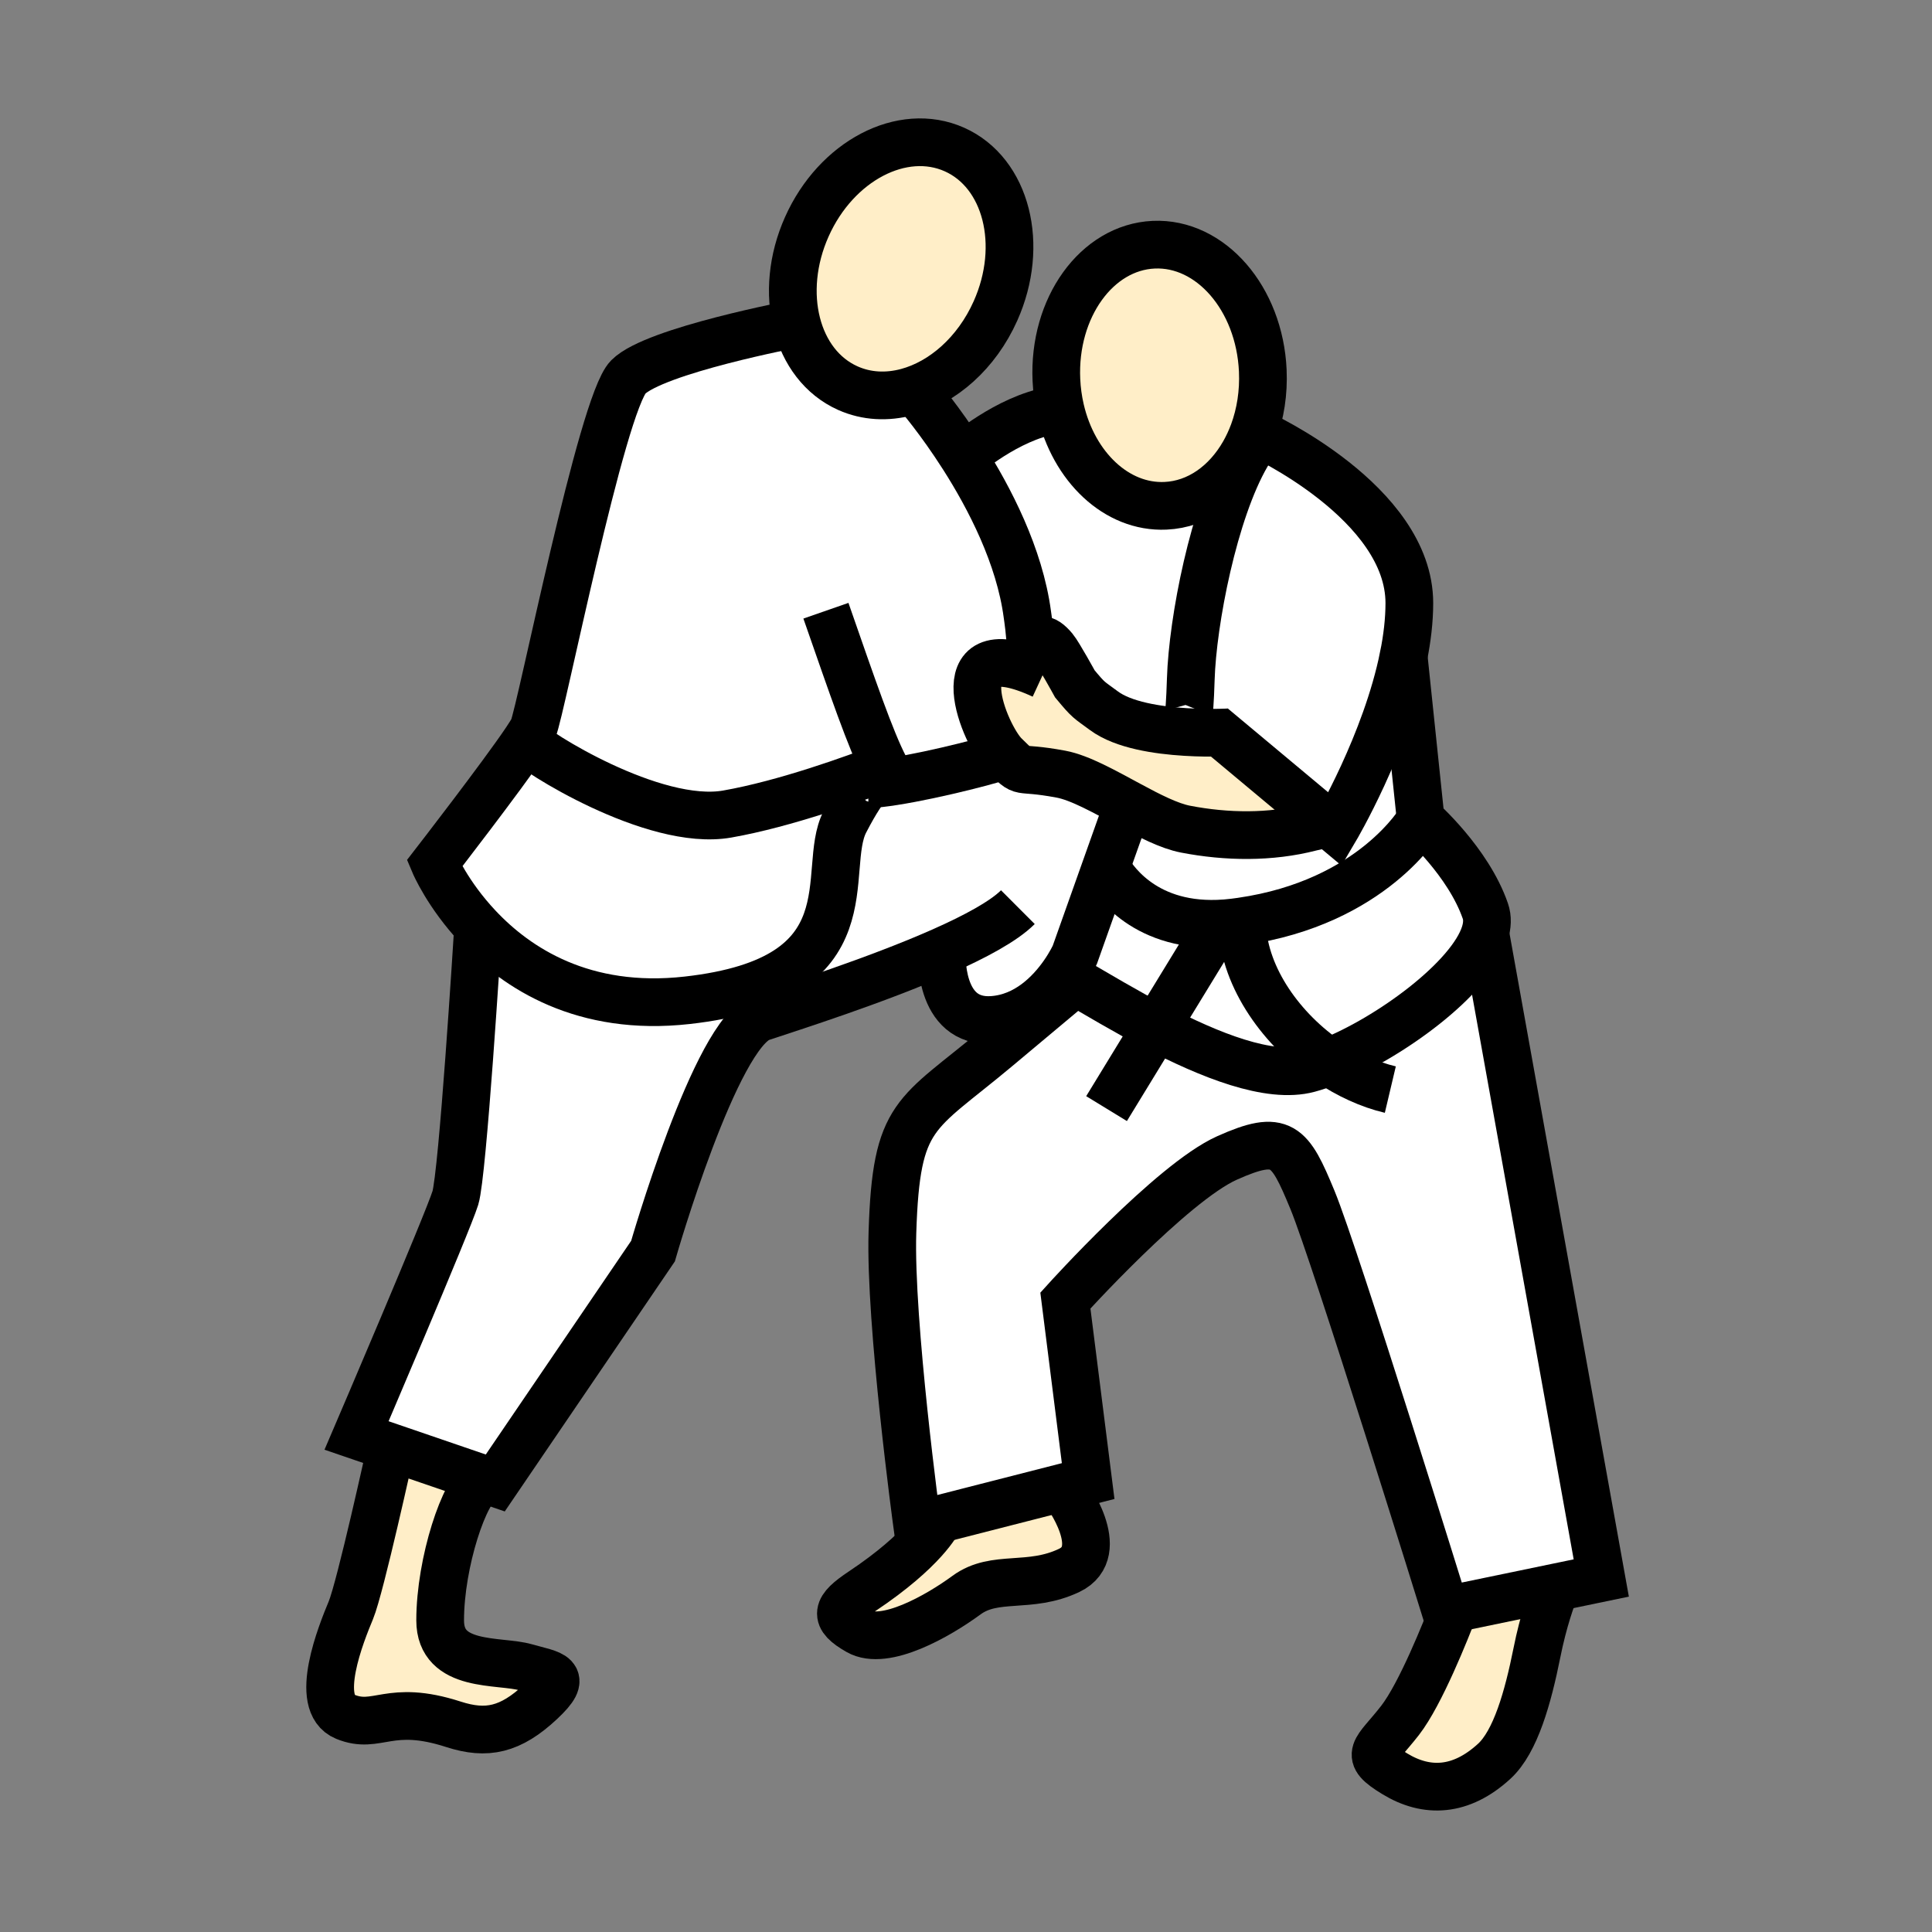 <?xml version="1.0" encoding="iso-8859-1"?>
<!-- Generator: Adobe Illustrator 12.0.1, SVG Export Plug-In . SVG Version: 6.00 Build 51448)  -->
<!DOCTYPE svg PUBLIC "-//W3C//DTD SVG 1.1//EN" "http://www.w3.org/Graphics/SVG/1.1/DTD/svg11.dtd">
<svg  version="1.1" id="Layer_1" xmlns="http://www.w3.org/2000/svg" xmlns:xlink="http://www.w3.org/1999/xlink" width="850.394" height="850.394"
	 viewBox="0 0 850.394 850.394" style="overflow:visible;enable-background:new 0 0 850.394 850.394;" xml:space="preserve">
<rect x="0" y="0" width="850.394" height="850.394" fill="#808080" stroke="none"/>
<g id="XMLID_5_">
	<g>
		<path style="fill:#FFFFFF;" d="M456.07,285.68c-0.4,2.61-0.19,6.31,0.54,10.39c-42.46-18.33-23.051,27.87-14.44,36.32
			c-2.05,1.22-29.47,8.54-48.82,11.56c-1.24-1.53-2.55-3.64-3.95-6.33c-12.93,4.98-43.68,16.2-69.35,20.7
			c-32.55,5.69-85.68-28.19-88.54-32.35c1.63-2.42,2.77-4.27,3.22-5.29c3.35-7.53,30.11-143.04,41.82-154.75
			s73.61-23.42,73.61-23.42l0.56-0.15c3.27,12.86,11.02,23.37,22.48,28.49c8.24,3.68,17.27,4.07,26.07,1.72l5.26,1.73
			c0,0,9.08,10.51,19.39,26.67c11.66,18.27,24.88,43.79,28.29,69.52c0.12,0.87,1.39,9.2,1.39,14.78L456.07,285.68z"/>
		<path style="fill:#FFFFFF;" d="M389.4,337.62c1.4,2.69,2.71,4.8,3.95,6.33c-4.18,0.66-7.99,1.11-11.08,1.26
			c-2.18,2.33-5.49,7.06-10.36,16.45c-11.12,21.42,12.55,69.43-69.43,78.63c-45.71,5.13-75.04-14.19-92.03-32.29
			c-13.49-14.35-19.22-27.94-19.22-27.94s29.97-38.71,40.28-54.09c2.86,4.16,55.99,38.04,88.54,32.35
			C345.72,353.82,376.47,342.6,389.4,337.62z"/>
		<path style="fill:#FFFFFF;" d="M467.94,429c-5.671,8.06-16,18.89-31.07,19.93c-24.26,1.681-22.3-30.11-22.3-30.11l-0.02-0.04
			c-28.93,12.81-66.14,24.6-79.45,29.041c-20.07,6.689-47.67,102.88-47.67,102.88L218,652.75l-5.49-1.88l-40.3-13.8l-15.27-5.23
			c0,0,40.15-93.689,43.5-104.56c3.23-10.521,9.6-112.73,10.01-119.28c16.99,18.1,46.32,37.42,92.03,32.29
			c81.98-9.2,58.31-57.21,69.43-78.63c4.87-9.39,8.18-14.12,10.36-16.45c3.09-0.15,6.9-0.6,11.08-1.26
			c19.35-3.02,46.77-10.34,48.82-11.56c9.44,9.26,3.9,4.46,24.811,8.36c8.39,1.56,19.279,7.75,30.01,13.52l-1.29,2.37l-8.86,24.94
			l-13.72,38.63C473.12,420.21,471.4,424.09,467.94,429z"/>
		<path style="fill:#FFFFFF;" d="M508.92,452.19c23.33,12.14,49.78,22.89,67.08,18.21c2.82-0.761,5.82-1.78,8.96-3.011
			c26.57-10.47,62.42-36.67,68.61-56.45l0.22,0.07l51.03,283.561l-20.011,4.149l-44.72,9.271l-3.859,0.8
			c0,0-48.521-156.42-58.551-180.67c-10.04-24.26-13.39-29.28-37.64-18.41c-24.26,10.88-71.1,62.74-71.1,62.74l10.029,79.46
			l-10.62,2.71l-55.609,14.22l-9.05,2.311c0,0-12.13-89.091-10.87-128.811c1.67-52.7,10.04-51.03,46.01-81.14
			c24.1-20.181,32.05-26.84,34.67-29.03C482.55,437.42,495.2,445.04,508.92,452.19z"/>
		<path style="fill:#FFFFFF;" d="M536.13,407.67l-27.21,44.521c-13.72-7.15-26.37-14.771-35.42-20.021
			c-2.05-1.189-3.91-2.26-5.56-3.17c3.46-4.91,5.18-8.79,5.18-8.79l13.72-38.63c2.19,4.18,15.391,26.21,49.25,25L536.13,407.67z"/>
		<path style="fill:#FFFFFF;" d="M584.96,467.39c-3.14,1.23-6.14,2.25-8.96,3.011c-17.3,4.68-43.75-6.07-67.08-18.21l27.21-44.521
			l-0.04-1.09c2.33-0.08,4.76-0.27,7.29-0.59c1.021-0.13,2.03-0.26,3.03-0.41l0.32,2.09C547.91,430.6,564.24,453.38,584.96,467.39z"
			/>
		<path style="fill:#FFFFFF;" d="M653.79,400.98c1.05,3.02,0.9,6.39-0.22,9.96c-6.19,19.78-42.04,45.98-68.61,56.45
			c-20.72-14.01-37.05-36.79-38.229-59.72l-0.32-2.09c57.93-8.37,78.939-44.75,78.939-44.75S646.27,379.23,653.79,400.98z"/>
		<path style="fill:#FFFFFF;" d="M617.83,288.89l7.52,71.94c0,0-21.01,36.38-78.939,44.75c-1,0.15-2.01,0.28-3.03,0.41
			c-2.53,0.32-4.96,0.51-7.29,0.59c-33.859,1.21-47.06-20.82-49.25-25l8.86-24.94l1.29-2.37c8.89,4.8,17.67,9.31,24.83,10.69
			c18.109,3.5,37.38,3.76,55.02-0.79c2.45-0.63,5.13-0.99,7.351-2.1l3.52,2.94c0,0,22.41-37.92,30.08-76.13h0.01L617.83,288.89z"/>
		<path style="fill:#FFFFFF;" d="M554.26,191.02c0,0,66.08,30.12,66.08,74.45c0,7.6-0.96,15.51-2.54,23.41h-0.01
			c-7.67,38.21-30.08,76.13-30.08,76.13l-3.52-2.94L536.8,322.49c-3.479,0.08-8.91,0.09-15.06-0.3l0.09-1.38
			c0.479,0,1.71-2.02,2.31-21.88c0.78-25.47,10.091-73.72,24.66-98.77l-1.26-0.74c1.62-2.85,3.04-5.91,4.229-9.12L554.26,191.02z"/>
		<path style="fill:#FFFFFF;" d="M463.92,285.54c-4.68-5.61-7.16-4.36-7.85,0.14l-2.471-0.41c0-5.58-1.27-13.91-1.39-14.78
			c-3.41-25.73-16.63-51.25-28.29-69.52c3.15-2.68,23.04-19.01,42.83-20.78c5.82,25.26,24.72,43.42,46.27,42.44
			c14.36-0.65,26.79-9.66,34.521-23.21l1.26,0.74c-14.569,25.05-23.88,73.3-24.66,98.77c-0.6,19.86-1.83,21.88-2.31,21.88
			l-0.09,1.38c-12.21-0.75-27.28-3.02-35.79-9.32c-6.98-5.16-6.561-4.32-12.83-11.85C473.12,301.02,466.01,288.05,463.92,285.54z"/>
		<path style="fill:#FFEEC8;" d="M231.38,733.88c11.71,3.351,19.26,3.28,6.7,15.061c-13.39,12.55-23.85,14.77-38.48,10.04
			c-28.44-9.2-33.46,2.51-47.68-3.351c-14.22-5.85-1.67-36.8,2.51-46.84c4.18-10.04,17.57-71.1,17.57-71.1l0.21-0.62l40.3,13.8
			l-0.36,1.04c-7.53,3.35-18.41,35.689-18.41,61.34C193.74,734.43,219.67,730.54,231.38,733.88z"/>
		<path style="fill:#FFEEC8;" d="M468.94,656.93c0,0,19.239,25.931,1.67,34.301c-17.57,8.359-32.62,1.67-45.17,10.869
			c-12.54,9.2-35.97,22.58-47.68,15.891c-10.91-6.24-9.91-9.84,1.68-17.561c27.6-18.41,33.46-30.949,33.46-30.949l-0.16-0.641
			l55.609-14.22L468.94,656.93z"/>
		<path style="fill:#FFEEC8;" d="M640.09,707.99l44.72-9.271c-1.79,4.41-5.479,14.53-8.329,28.811
			c-3.921,19.56-9.391,39.109-18.78,47.72c-14.681,13.46-29.72,14.08-43.811,5.48c-14.069-8.61-8.6-9.391,2.36-23.471
			C625.29,745.62,636.48,717.43,640.09,707.99z"/>
		<path style="fill:#FFEEC8;" d="M456.61,296.07c-0.73-4.08-0.94-7.78-0.54-10.39c0.689-4.5,3.17-5.75,7.85-0.14
			c2.09,2.51,9.2,15.48,9.2,15.48c6.27,7.53,5.85,6.69,12.83,11.85c8.51,6.3,23.58,8.57,35.79,9.32c6.149,0.39,11.58,0.38,15.06,0.3
			l47.391,39.58c-2.221,1.11-4.9,1.47-7.351,2.1c-17.64,4.55-36.91,4.29-55.02,0.79c-7.16-1.38-15.94-5.89-24.83-10.69
			c-10.73-5.77-21.62-11.96-30.01-13.52c-20.91-3.9-15.37,0.9-24.811-8.36C433.56,323.94,414.15,277.74,456.61,296.07z"/>
		<path style="fill:#FFEEC8;" d="M420.11,65.81c22.93,10.24,31.02,42.06,18.06,71.06c-8.3,18.59-23.22,31.51-38.9,35.7
			c-8.8,2.35-17.83,1.96-26.07-1.72c-11.46-5.12-19.21-15.63-22.48-28.49c-3.27-12.86-2.06-28.07,4.42-42.57
			C368.09,70.78,397.18,55.57,420.11,65.81z"/>
		<path style="fill:#FFEEC8;" d="M466.75,180.19c-0.95-4.15-1.56-8.48-1.76-12.96c-1.44-31.73,17.729-58.38,42.81-59.52
			c25.09-1.13,46.59,23.67,48.03,55.4c0.439,9.74-1.05,18.99-4.061,27.19c-1.189,3.21-2.609,6.27-4.229,9.12
			c-7.73,13.55-20.16,22.56-34.521,23.21C491.47,223.61,472.57,205.45,466.75,180.19z"/>
	</g>
	<g>
		<path style="fill:none;stroke:#000000;stroke-width:21;" d="M350.72,142.36c-3.27-12.86-2.06-28.07,4.42-42.57
			c12.95-29.01,42.04-44.22,64.97-33.98c22.93,10.24,31.02,42.06,18.06,71.06c-8.3,18.59-23.22,31.51-38.9,35.7
			c-8.8,2.35-17.83,1.96-26.07-1.72C361.74,165.73,353.99,155.22,350.72,142.36z"/>
		<path style="fill:none;stroke:#000000;stroke-width:21;" d="M466.75,180.19c-0.95-4.15-1.56-8.48-1.76-12.96
			c-1.44-31.73,17.729-58.38,42.81-59.52c25.09-1.13,46.59,23.67,48.03,55.4c0.439,9.74-1.05,18.99-4.061,27.19
			c-1.189,3.21-2.609,6.27-4.229,9.12c-7.73,13.55-20.16,22.56-34.521,23.21C491.47,223.61,472.57,205.45,466.75,180.19z"/>
		<path style="fill:none;stroke:#000000;stroke-width:21;" d="M350.16,142.51c0,0-61.9,11.71-73.61,23.42
			s-38.47,147.22-41.82,154.75c-0.45,1.02-1.59,2.87-3.22,5.29c-10.31,15.38-40.28,54.09-40.28,54.09s5.73,13.59,19.22,27.94
			c16.99,18.1,46.32,37.42,92.03,32.29c81.98-9.2,58.31-57.21,69.43-78.63c4.87-9.39,8.18-14.12,10.36-16.45
			c2.94-3.14,3.86-1.95,3.86-1.95"/>
		<path style="fill:none;stroke:#000000;stroke-width:21;" d="M210.47,407.67c0,0-0.01,0.11-0.02,0.33
			c-0.41,6.55-6.78,108.76-10.01,119.28c-3.35,10.87-43.5,104.56-43.5,104.56l15.27,5.23l40.3,13.8l5.49,1.88l69.43-102.05
			c0,0,27.6-96.19,47.67-102.88c13.31-4.44,50.52-16.23,79.45-29.041c14.71-6.51,27.271-13.28,33.48-19.48"/>
		<path style="fill:none;stroke:#000000;stroke-width:21;" d="M172,637.69c0,0-13.39,61.06-17.57,71.1
			c-4.18,10.04-16.73,40.99-2.51,46.84c14.22,5.86,19.24-5.85,47.68,3.351c14.63,4.729,25.09,2.51,38.48-10.04
			c12.56-11.78,5.01-11.71-6.7-15.061c-11.71-3.34-37.64,0.55-37.64-20.63c0-25.65,10.88-57.99,18.41-61.34"/>
		<path style="fill:none;stroke:#000000;stroke-width:21;" d="M404.53,174.3c0,0,9.08,10.51,19.39,26.67
			c11.66,18.27,24.88,43.79,28.29,69.52c0.12,0.87,1.39,9.2,1.39,14.78"/>
		<path style="fill:none;stroke:#000000;stroke-width:21;" d="M442.17,332.39c-2.05,1.22-29.47,8.54-48.82,11.56
			c-4.18,0.66-7.99,1.11-11.08,1.26c-0.02,0-0.03,0-0.05,0"/>
		<path style="fill:none;stroke:#000000;stroke-width:21;" d="M231.38,325.69c0,0.07,0.04,0.16,0.13,0.28
			c2.86,4.16,55.99,38.04,88.54,32.35c25.67-4.5,56.42-15.72,69.35-20.7c3.93-1.51,6.21-2.45,6.21-2.45"/>
		<path style="fill:none;stroke:#000000;stroke-width:21;" d="M363.54,268.82c11.83,33.98,19.71,56.96,25.86,68.8
			c1.4,2.69,2.71,4.8,3.95,6.33c0.39,0.48,0.77,0.9,1.14,1.26"/>
		<path style="fill:none;stroke:#000000;stroke-width:21;" d="M414.57,418.82c0,0-1.96,31.791,22.3,30.11
			c15.07-1.04,25.399-11.87,31.07-19.93c3.46-4.91,5.18-8.79,5.18-8.79l13.72-38.63l8.86-24.94"/>
		<path style="fill:none;stroke:#000000;stroke-width:21;" d="M423.49,201.34c0,0,0.15-0.13,0.43-0.37
			c3.15-2.68,23.04-19.01,42.83-20.78c0.17-0.01,0.34-0.03,0.51-0.04"/>
		<path style="fill:none;stroke:#000000;stroke-width:21;" d="M554.26,191.02c0,0,66.08,30.12,66.08,74.45
			c0,7.6-0.96,15.51-2.54,23.41h-0.01c-7.67,38.21-30.08,76.13-30.08,76.13l-3.52-2.94L536.8,322.49l-3.17-2.65"/>
		<path style="fill:none;stroke:#000000;stroke-width:21;" d="M552.58,194.37c-1.29,1.75-2.55,3.68-3.78,5.79
			c-14.569,25.05-23.88,73.3-24.66,98.77c-0.6,19.86-1.83,21.88-2.31,21.88c-0.13,0-0.2-0.13-0.2-0.13"/>
		<path style="fill:none;stroke:#000000;stroke-width:21;" d="M540.87,322.35c0,0-1.521,0.09-4.07,0.14
			c-3.479,0.08-8.91,0.09-15.06-0.3c-12.21-0.75-27.28-3.02-35.79-9.32c-6.98-5.16-6.561-4.32-12.83-11.85c0,0-7.11-12.97-9.2-15.48
			c-4.68-5.61-7.16-4.36-7.85,0.14c-0.4,2.61-0.19,6.31,0.54,10.39c0.02,0.11,0.04,0.23,0.06,0.35"/>
		<path style="fill:none;stroke:#000000;stroke-width:21;" d="M458.95,297.11c-0.8-0.37-1.58-0.72-2.34-1.04
			c-42.46-18.33-23.051,27.87-14.44,36.32c9.44,9.26,3.9,4.46,24.811,8.36c8.39,1.56,19.279,7.75,30.01,13.52
			c8.89,4.8,17.67,9.31,24.83,10.69c18.109,3.5,37.38,3.76,55.02-0.79c2.45-0.63,5.13-0.99,7.351-2.1c1.01-0.5,1.93-1.16,2.689-2.08
			"/>
		<path style="fill:none;stroke:#000000;stroke-width:21;" d="M617.83,288.89l7.52,71.94c0,0,20.92,18.4,28.44,40.15
			c1.05,3.02,0.9,6.39-0.22,9.96c-6.19,19.78-42.04,45.98-68.61,56.45c-3.14,1.23-6.14,2.25-8.96,3.011
			c-17.3,4.68-43.75-6.07-67.08-18.21c-13.72-7.15-26.37-14.771-35.42-20.021c-2.05-1.189-3.91-2.26-5.56-3.17
			c-0.841-0.46-1.62-0.88-2.351-1.26"/>
		<path style="fill:none;stroke:#000000;stroke-width:21;" d="M653.79,411.01l51.03,283.561l-20.011,4.149l-44.72,9.271l-3.859,0.8
			c0,0-48.521-156.42-58.551-180.67c-10.04-24.26-13.39-29.28-37.64-18.41c-24.26,10.88-71.1,62.74-71.1,62.74l10.029,79.46
			l-10.62,2.71l-55.609,14.22l-9.05,2.311c0,0-12.13-89.091-10.87-128.811c1.67-52.7,10.04-51.03,46.01-81.14
			c24.1-20.181,32.05-26.84,34.67-29.03c1.29-1.08,1.29-1.08,1.29-1.08"/>
		<path style="fill:none;stroke:#000000;stroke-width:21;" d="M468.94,656.93c0,0,19.239,25.931,1.67,34.301
			c-17.57,8.359-32.62,1.67-45.17,10.869c-12.54,9.2-35.97,22.58-47.68,15.891c-10.91-6.24-9.91-9.84,1.68-17.561
			c27.6-18.41,33.46-30.949,33.46-30.949"/>
		<path style="fill:none;stroke:#000000;stroke-width:21;" d="M641.27,704.85c0,0-0.42,1.15-1.18,3.141
			c-3.609,9.439-14.8,37.63-23.84,49.27c-10.96,14.08-16.43,14.86-2.36,23.471c14.091,8.6,29.13,7.979,43.811-5.48
			c9.39-8.61,14.859-28.16,18.78-47.72c2.85-14.28,6.539-24.4,8.329-28.811c0.65-1.63,1.051-2.479,1.051-2.479"/>
		<path style="fill:none;stroke:#000000;stroke-width:21;" d="M486.5,380.9c0,0,0.11,0.24,0.34,0.68
			c2.19,4.18,15.391,26.21,49.25,25c2.33-0.08,4.76-0.27,7.29-0.59c1.021-0.13,2.03-0.26,3.03-0.41
			c57.93-8.37,78.939-44.75,78.939-44.75"/>
		<polyline style="fill:none;stroke:#000000;stroke-width:21;" points="536.13,407.67 508.92,452.19 487.06,487.97 		"/>
		<path style="fill:none;stroke:#000000;stroke-width:21;" d="M546.73,407.67c1.18,22.93,17.51,45.71,38.229,59.72
			c8.51,5.75,17.76,10.021,27.01,12.21"/>
	</g>
</g>
<rect style="fill:none;" width="850.394" height="850.394"/>
</svg>
